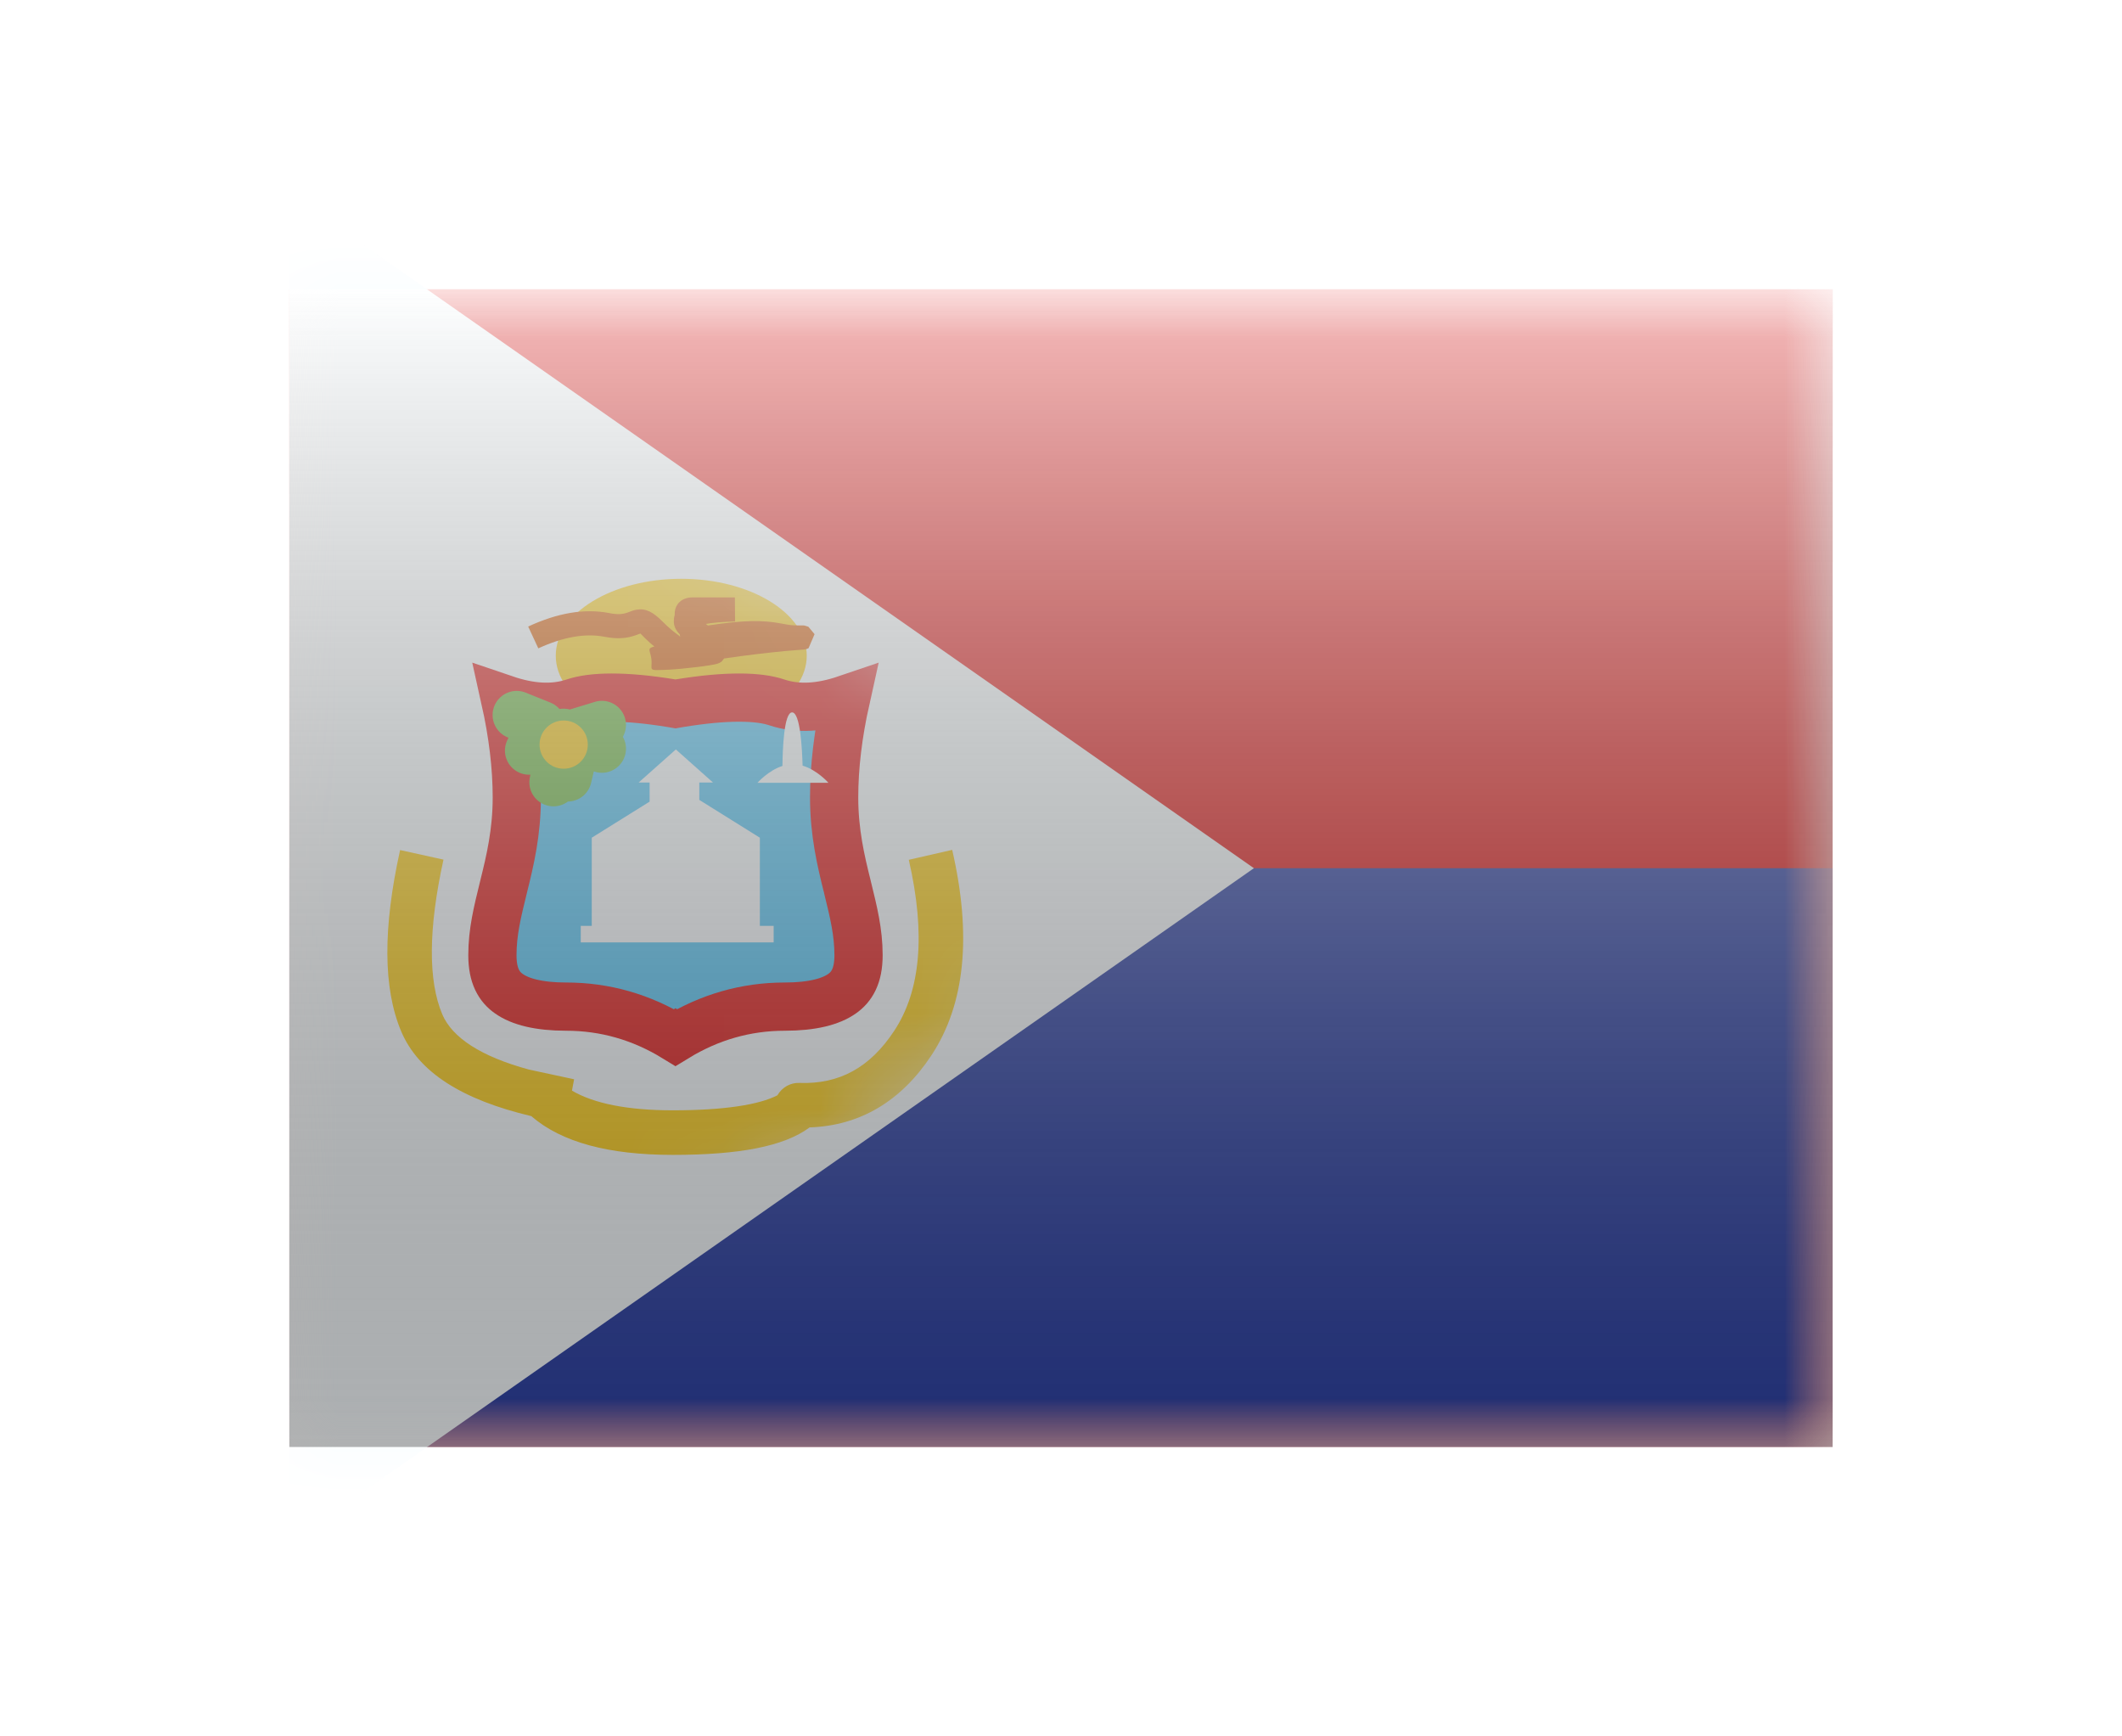 <svg width="22" height="18" viewBox="0 0 22 18" fill="none" xmlns="http://www.w3.org/2000/svg">
<g filter="url(#filter0_d)">
<mask id="mask0" style="mask-type:alpha" maskUnits="userSpaceOnUse" x="3" y="1" width="16" height="12">
<rect x="3" y="1" width="16" height="12" fill="white"/>
</mask>
<g mask="url(#mask0)">
<path fill-rule="evenodd" clip-rule="evenodd" d="M3 1V13H19V1H3Z" fill="#E31D1C"/>
<mask id="mask1" style="mask-type:alpha" maskUnits="userSpaceOnUse" x="3" y="1" width="16" height="12">
<path fill-rule="evenodd" clip-rule="evenodd" d="M3 1V13H19V1H3Z" fill="white"/>
</mask>
<g mask="url(#mask1)">
<path fill-rule="evenodd" clip-rule="evenodd" d="M3 7V13H19V7H3Z" fill="#2E42A5"/>
</g>
<path fill-rule="evenodd" clip-rule="evenodd" d="M3 0V14L13 7L3 0Z" fill="#F7FCFF"/>
<mask id="mask2" style="mask-type:alpha" maskUnits="userSpaceOnUse" x="3" y="0" width="10" height="14">
<path fill-rule="evenodd" clip-rule="evenodd" d="M3 0V14L13 7L3 0Z" fill="white"/>
</mask>
<g mask="url(#mask2)">
<path fill-rule="evenodd" clip-rule="evenodd" d="M7.063 5.594C7.781 5.594 8.364 5.237 8.364 4.797C8.364 4.357 7.781 4 7.063 4C6.345 4 5.762 4.357 5.762 4.797C5.762 5.237 6.345 5.594 7.063 5.594Z" fill="#FBCD17"/>
<path fill-rule="evenodd" clip-rule="evenodd" d="M7.177 4.193C7.071 4.193 6.995 4.261 6.995 4.364L6.995 4.375C6.989 4.393 6.986 4.412 6.986 4.433C6.984 4.488 7.005 4.534 7.047 4.575C7.05 4.588 7.051 4.598 7.051 4.603C7.048 4.594 7.038 4.587 7.018 4.573C6.99 4.552 6.944 4.518 6.873 4.447C6.772 4.344 6.695 4.304 6.6 4.32C6.571 4.325 6.543 4.335 6.509 4.349C6.455 4.368 6.406 4.373 6.314 4.355C6.059 4.306 5.779 4.354 5.476 4.495L5.581 4.721C5.84 4.602 6.068 4.563 6.267 4.601C6.404 4.627 6.499 4.618 6.594 4.584C6.635 4.569 6.639 4.567 6.642 4.567C6.639 4.567 6.641 4.569 6.653 4.581C6.662 4.589 6.675 4.602 6.695 4.623C6.724 4.652 6.754 4.678 6.784 4.702C6.726 4.717 6.729 4.728 6.739 4.767C6.744 4.782 6.749 4.802 6.753 4.829C6.76 4.889 6.748 4.92 6.758 4.934C6.77 4.951 6.81 4.947 6.936 4.942C6.97 4.94 7.016 4.937 7.069 4.932C7.173 4.922 7.29 4.908 7.362 4.896C7.432 4.884 7.451 4.88 7.481 4.859L7.481 4.859C7.491 4.846 7.499 4.835 7.507 4.826C7.747 4.791 7.96 4.766 8.15 4.748C8.218 4.742 8.272 4.738 8.325 4.734C8.332 4.734 8.332 4.734 8.362 4.728L8.362 4.728C8.376 4.722 8.382 4.72 8.383 4.719L8.383 4.719C8.384 4.718 8.385 4.718 8.383 4.719L8.445 4.574L8.381 4.497C8.344 4.485 8.339 4.484 8.335 4.484C8.335 4.484 8.334 4.484 8.334 4.484C8.329 4.483 8.327 4.483 8.325 4.483C8.324 4.483 8.323 4.483 8.321 4.483L8.264 4.483C8.223 4.483 8.19 4.48 8.142 4.471L8.098 4.463C7.903 4.427 7.723 4.427 7.339 4.484L7.318 4.468C7.38 4.457 7.455 4.45 7.534 4.446L7.534 4.446C7.582 4.444 7.582 4.444 7.609 4.443L7.621 4.443L7.619 4.193L7.6 4.193H7.177ZM6.97 4.916L6.994 4.911L7.017 4.906L6.97 4.916Z" fill="#DA610A"/>
<path d="M6.963 5.29L7.003 5.297L7.043 5.29C7.54 5.209 7.867 5.218 8.056 5.282C8.274 5.355 8.516 5.335 8.769 5.249C8.689 5.608 8.648 5.947 8.648 6.266C8.648 6.629 8.718 6.923 8.782 7.18C8.783 7.187 8.785 7.194 8.787 7.201C8.849 7.453 8.901 7.662 8.901 7.902C8.901 8.118 8.83 8.231 8.73 8.301C8.614 8.383 8.422 8.435 8.136 8.435C7.733 8.435 7.356 8.544 7.009 8.756L7.003 8.752L6.997 8.756C6.65 8.544 6.273 8.435 5.87 8.435C5.584 8.435 5.392 8.383 5.276 8.301C5.176 8.231 5.105 8.118 5.105 7.902C5.105 7.662 5.157 7.453 5.219 7.201C5.221 7.194 5.222 7.187 5.224 7.18C5.288 6.923 5.358 6.629 5.358 6.266C5.358 5.947 5.317 5.608 5.237 5.249C5.49 5.335 5.731 5.355 5.95 5.282C6.139 5.218 6.466 5.209 6.963 5.29Z" fill="#56C6F5" stroke="#E31D1C" stroke-width="0.5"/>
<path fill-rule="evenodd" clip-rule="evenodd" d="M7.392 6.112L7.007 5.769L6.621 6.112H6.735V6.31L6.135 6.684V7.598H6.021V7.769H6.135H7.878H8.021V7.598H7.878V6.684L7.25 6.292V6.112H7.392Z" fill="#F7FCFF"/>
<path d="M6.976 9.51C7.506 9.51 7.872 9.452 8.06 9.354C8.109 9.27 8.196 9.222 8.288 9.226C8.701 9.241 9.021 9.067 9.272 8.684C9.544 8.271 9.599 7.684 9.422 6.913L9.872 6.81C10.075 7.693 10.008 8.405 9.658 8.938C9.344 9.415 8.916 9.67 8.394 9.687C8.128 9.885 7.66 9.972 6.976 9.972C6.314 9.972 5.823 9.843 5.508 9.57C4.793 9.401 4.339 9.116 4.16 8.693C3.97 8.243 3.97 7.617 4.148 6.812L4.598 6.911C4.439 7.632 4.439 8.168 4.585 8.514C4.687 8.755 4.984 8.952 5.486 9.088L5.952 9.188L5.93 9.306C6.157 9.439 6.505 9.51 6.976 9.51Z" fill="#FBCD17"/>
<path d="M5.357 5.412L5.613 5.515L5.485 5.781L5.842 5.596L5.815 5.733L5.738 6.109L5.885 5.68V6.059L5.974 5.68L6.24 5.761L5.974 5.596L6.24 5.515" stroke="#73BE4A" stroke-width="0.5" stroke-linecap="round" stroke-linejoin="round"/>
<path fill-rule="evenodd" clip-rule="evenodd" d="M5.844 5.969C5.982 5.969 6.094 5.857 6.094 5.719C6.094 5.58 5.982 5.469 5.844 5.469C5.706 5.469 5.594 5.58 5.594 5.719C5.594 5.857 5.706 5.969 5.844 5.969Z" fill="#FBCD17"/>
<path fill-rule="evenodd" clip-rule="evenodd" d="M8.321 5.937C8.316 5.769 8.298 5.385 8.212 5.385C8.127 5.385 8.114 5.773 8.112 5.94C7.964 5.988 7.853 6.115 7.853 6.115H8.589C8.589 6.115 8.473 5.982 8.321 5.937Z" fill="#F7FCFF"/>
</g>
</g>
<rect x="3" y="1" width="16" height="12" fill="url(#paint0_linear)" style="mix-blend-mode:overlay"/>
</g>
<defs>
<filter id="filter0_d" x="0" y="0" width="22" height="18" filterUnits="userSpaceOnUse" color-interpolation-filters="sRGB">
<feFlood flood-opacity="0" result="BackgroundImageFix"/>
<feColorMatrix in="SourceAlpha" type="matrix" values="0 0 0 0 0 0 0 0 0 0 0 0 0 0 0 0 0 0 127 0" result="hardAlpha"/>
<feOffset dy="2"/>
<feGaussianBlur stdDeviation="1.5"/>
<feColorMatrix type="matrix" values="0 0 0 0 0 0 0 0 0 0 0 0 0 0 0 0 0 0 0.1 0"/>
<feBlend mode="normal" in2="BackgroundImageFix" result="effect1_dropShadow"/>
<feBlend mode="normal" in="SourceGraphic" in2="effect1_dropShadow" result="shape"/>
</filter>
<linearGradient id="paint0_linear" x1="11" y1="1" x2="11" y2="13" gradientUnits="userSpaceOnUse">
<stop stop-color="white" stop-opacity="0.7"/>
<stop offset="1" stop-opacity="0.3"/>
</linearGradient>
</defs>
</svg>

